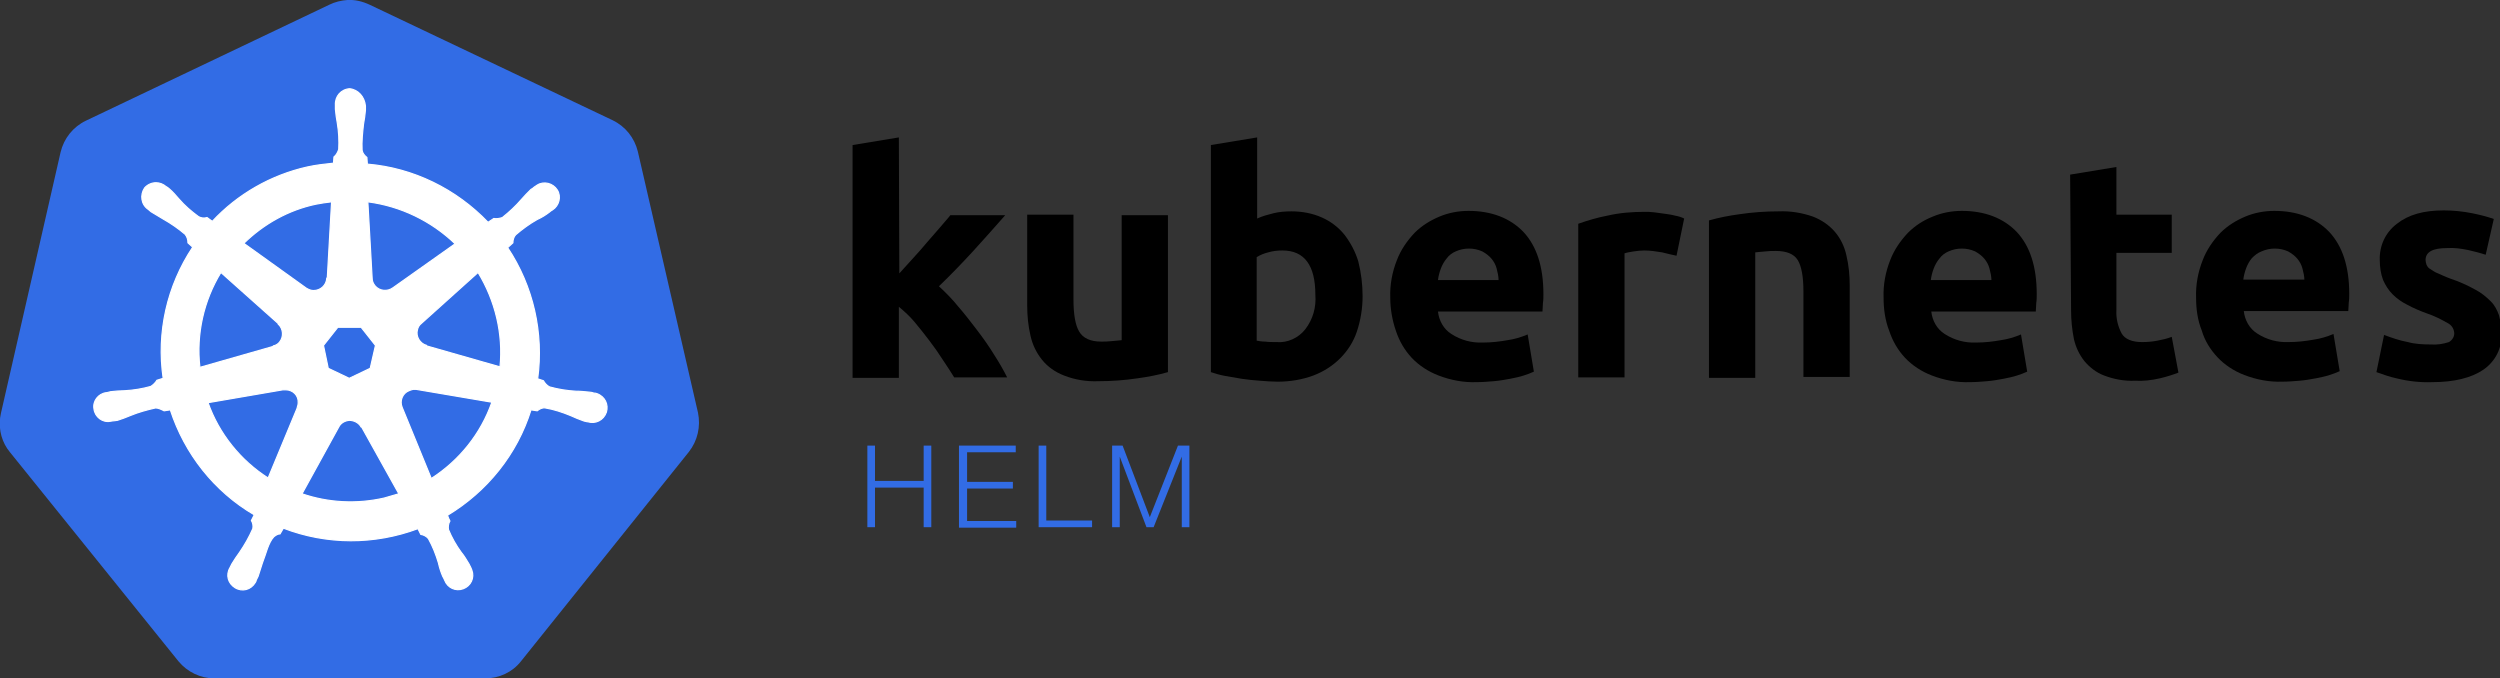 <?xml version="1.0" encoding="utf-8"?>
<!-- Generator: Adobe Illustrator 21.1.0, SVG Export Plug-In . SVG Version: 6.00 Build 0)  -->
<svg version="1.1" id="svg2" xmlns="http://www.w3.org/2000/svg" xmlns:xlink="http://www.w3.org/1999/xlink" x="0px" y="0px"
	 viewBox="0 0 524 142.2" style="enable-background:new 0 0 524 142.2;" xml:space="preserve">
<rect x="0" y="0" width="524" height="142.2" fill="#333333" stroke="none"/>
<style type="text/css">
	.st0{fill:#326CE5;}
	.st1{fill:#FFFFFF;stroke:#FFFFFF;stroke-width:0.25;}
</style>
<g id="layer1_1_">
	<g id="g3052_1_">
		<path id="path3055_1_" class="st0" d="M72.8,0c-1.3,0.1-2.6,0.4-3.8,1L18,25.3c-2.7,1.3-4.6,3.7-5.3,6.6L0.2,86.6
			c-0.6,2.6-0.1,5.3,1.3,7.4c0.2,0.3,0.4,0.5,0.6,0.8l35.3,43.8c1.9,2.3,4.7,3.6,7.6,3.6h56.6c3,0,5.8-1.3,7.6-3.6l35.2-43.9
			c1.8-2.3,2.5-5.3,1.9-8.2l-12.6-54.7c-0.7-2.9-2.6-5.3-5.3-6.6L77.5,1C76,0.3,74.4-0.1,72.8,0z"/>
		<path id="path3059_1_" class="st1" d="M73.3,18.6c-1.8,0.1-3.1,1.6-3,3.4c0,0,0,0.1,0,0.1c0,0.2,0,0.6,0,0.8
			c0.1,1,0.2,1.9,0.4,2.9c0.3,1.8,0.4,3.7,0.3,5.5c-0.2,0.6-0.5,1.2-1,1.6l-0.1,1.3c-1.9,0.2-3.7,0.4-5.5,0.8
			c-7.6,1.7-14.6,5.7-19.9,11.4l-1.1-0.8c-0.6,0.2-1.3,0.1-1.8-0.2c-1.5-1.1-2.9-2.3-4.1-3.7c-0.6-0.7-1.3-1.5-2-2.1
			c-0.2-0.2-0.5-0.4-0.7-0.5c-0.6-0.5-1.3-0.8-2.1-0.8c-0.9,0-1.8,0.4-2.4,1.1c-1,1.5-0.7,3.5,0.8,4.5l0,0c0.2,0.2,0.5,0.4,0.6,0.5
			c0.8,0.5,1.7,1,2.5,1.5c1.6,0.9,3.2,2,4.6,3.2c0.4,0.5,0.6,1.1,0.6,1.8l1,0.9c-5.4,8.1-7.6,17.9-6.2,27.5l-1.3,0.4
			c-0.3,0.5-0.8,1-1.3,1.3c-1.8,0.5-3.6,0.8-5.5,0.9c-1,0-2,0.1-2.9,0.2l-0.8,0.2h-0.1c-1.7,0.2-2.9,1.8-2.6,3.4
			c0.2,1.7,1.8,2.9,3.4,2.6c0.2,0,0.4-0.1,0.6-0.1l0,0h0.1l0.8-0.1c0.9-0.3,1.8-0.6,2.7-1c1.7-0.7,3.5-1.2,5.3-1.6
			c0.6,0,1.2,0.3,1.8,0.6l1.3-0.2c3,9.2,9.2,17.1,17.6,22l-0.6,1.2c0.3,0.5,0.4,1.1,0.3,1.7c-0.8,1.8-1.7,3.4-2.8,5
			c-0.6,0.8-1.1,1.6-1.6,2.4c-0.1,0.2-0.3,0.6-0.4,0.8c-0.9,1.5-0.4,3.3,1.1,4.2s3.3,0.4,4.2-1.1c0.1-0.2,0.2-0.3,0.2-0.5l0,0
			c0.1-0.2,0.3-0.6,0.4-0.8c0.3-0.9,0.6-1.9,0.9-2.8c0.8-2,1.2-4.2,2.4-5.5c0.4-0.3,0.8-0.6,1.3-0.6l0.7-1.2
			c9.1,3.5,19.1,3.5,28.2,0.1l0.6,1.2c0.6,0.1,1.2,0.4,1.6,0.9c0.9,1.6,1.6,3.4,2.1,5.1c0.2,0.9,0.5,1.9,0.9,2.8
			c0.1,0.2,0.3,0.5,0.4,0.8c0.6,1.6,2.3,2.4,3.9,1.8c1.6-0.6,2.4-2.3,1.8-3.9c-0.1-0.2-0.1-0.3-0.2-0.5c-0.1-0.2-0.3-0.6-0.4-0.8
			c-0.5-0.8-1-1.7-1.6-2.4c-1.1-1.5-2-3.1-2.7-4.8c-0.1-0.6,0-1.3,0.3-1.8c-0.2-0.4-0.4-0.8-0.5-1.2c8.3-5,14.6-12.8,17.5-22.1
			l1.3,0.2c0.5-0.4,1.1-0.7,1.7-0.6c1.8,0.3,3.6,0.9,5.3,1.6c0.9,0.4,1.8,0.8,2.7,1.1c0.2,0.1,0.5,0.1,0.8,0.2h0.1l0,0
			c1.6,0.5,3.3-0.3,3.9-2c0.5-1.6-0.3-3.3-2-3.9c-0.2-0.1-0.4-0.1-0.6-0.1c-0.3-0.1-0.6-0.2-0.9-0.2c-1-0.1-1.9-0.2-2.9-0.2
			c-1.8-0.1-3.7-0.4-5.5-0.9c-0.6-0.3-1-0.8-1.3-1.3l-1.2-0.4c1.3-9.6-0.9-19.4-6.3-27.5l1.1-1c0-0.6,0.2-1.3,0.6-1.7
			c1.4-1.2,2.9-2.3,4.5-3.2c0.9-0.4,1.7-0.9,2.5-1.5c0.2-0.2,0.5-0.4,0.7-0.5c1.4-0.9,1.9-2.8,1-4.2s-2.8-1.9-4.2-1
			c-0.2,0.1-0.4,0.3-0.6,0.4c-0.2,0.2-0.5,0.4-0.7,0.5c-0.7,0.7-1.4,1.4-2,2.1c-1.2,1.4-2.5,2.6-4,3.8c-0.6,0.2-1.2,0.3-1.8,0.2
			l-1.2,0.8c-6.7-7-15.7-11.4-25.3-12.2c0-0.4-0.1-1.1-0.1-1.4c-0.5-0.4-0.9-0.9-1-1.5c-0.1-1.9,0.1-3.7,0.3-5.5
			c0.2-1,0.3-1.9,0.4-2.9c0-0.2,0-0.6,0-0.9C76.4,20.3,75.1,18.8,73.3,18.6L73.3,18.6L73.3,18.6z M69.5,42.3l-0.9,16h-0.1
			c-0.1,1.5-1.3,2.6-2.8,2.6c-0.5,0-1-0.2-1.5-0.5l0,0L51.1,51c4.2-4.1,9.4-7,15.1-8.2C67.3,42.6,68.4,42.4,69.5,42.3z M77.1,42.3
			c6.9,0.9,13.3,4,18.3,8.8l-13,9.2l0,0c-1.2,0.9-2.9,0.7-3.8-0.4c-0.4-0.5-0.6-1-0.6-1.6l0,0L77.1,42.3z M46.3,57.1l12,10.7v0.1
			c1.1,1,1.2,2.7,0.3,3.8c-0.3,0.4-0.8,0.7-1.3,0.8v0.1l-15.4,4.4C41.1,70,42.7,63,46.3,57.1z M100.2,57.1
			c3.6,5.9,5.3,12.9,4.6,19.8l-15.4-4.4v-0.1c-1.4-0.4-2.3-1.9-1.9-3.3c0.1-0.5,0.4-1,0.8-1.3l0,0L100.2,57.1L100.2,57.1L100.2,57.1
			z M70.8,68.6h4.9l3,3.8l-1.1,4.8l-4.4,2.1l-4.4-2.1l-1-4.8L70.8,68.6z M86.6,81.6c0.2,0,0.4,0,0.6,0l0,0l15.9,2.7
			c-2.3,6.6-6.8,12.2-12.7,16l-6.1-14.9l0,0c-0.6-1.4,0.1-3,1.4-3.5C85.9,81.8,86.2,81.7,86.6,81.6L86.6,81.6L86.6,81.6z M59.9,81.7
			c1.5,0,2.7,1.2,2.6,2.7c0,0.4-0.1,0.7-0.2,1v0.1l-6.1,14.7c-5.8-3.7-10.3-9.3-12.6-15.8l15.7-2.7l0,0
			C59.5,81.7,59.7,81.7,59.9,81.7L59.9,81.7L59.9,81.7z M73.2,88.1c1,0,2,0.5,2.5,1.4h0.1l7.8,14c-1,0.3-2.1,0.6-3.1,0.9
			c-5.7,1.3-11.7,1-17.2-0.9l7.7-14l0,0C71.4,88.7,72.2,88.2,73.2,88.1L73.2,88.1z"/>
	</g>
</g>
<g>
	<path d="M188.5,57.3l2.9-3.2c1-1.1,2-2.2,2.9-3.3l2.7-3.1c0.8-1,1.6-1.8,2.2-2.6h11.5c-2.3,2.6-4.5,5.1-6.7,7.5s-4.6,4.9-7.2,7.4
		c1.4,1.3,2.8,2.7,4,4.2c1.4,1.6,2.7,3.3,4,5c1.3,1.7,2.5,3.4,3.6,5.2c1.1,1.7,2,3.3,2.7,4.7h-11.1c-0.7-1.1-1.5-2.4-2.4-3.7
		c-0.9-1.4-1.8-2.7-2.8-4c-1-1.3-2-2.6-3.1-3.9c-1-1.2-2.1-2.2-3.3-3.2v14.9h-9.7V30.4l9.7-1.6L188.5,57.3L188.5,57.3z"/>
	<path d="M244.8,78c-2.1,0.6-4.2,1-6.4,1.3c-2.7,0.4-5.4,0.6-8.2,0.6c-2.5,0.1-4.9-0.3-7.2-1.2c-1.8-0.7-3.4-1.8-4.6-3.3
		c-1.2-1.5-2-3.2-2.4-5c-0.5-2.1-0.7-4.3-0.7-6.4v-19h9.7v17.8c0,3.1,0.4,5.4,1.2,6.7c0.8,1.4,2.4,2.1,4.6,2.1c0.7,0,1.4,0,2.2-0.1
		c0.8-0.1,1.5-0.1,2.1-0.2V45.1h9.7V78z"/>
	<path d="M285.6,62.1c0,2.5-0.4,5-1.2,7.4c-0.7,2.1-1.9,4-3.5,5.6c-1.6,1.6-3.5,2.8-5.6,3.6c-2.4,0.9-5,1.3-7.5,1.3
		c-1.2,0-2.4-0.1-3.7-0.2c-1.3-0.1-2.5-0.2-3.8-0.4c-1.2-0.2-2.4-0.4-3.5-0.6c-1.1-0.2-2.1-0.5-3-0.8V30.4l9.7-1.6v17
		c1.1-0.5,2.2-0.8,3.4-1.1c1.2-0.3,2.5-0.4,3.8-0.4c2.2,0,4.4,0.4,6.4,1.3c1.8,0.8,3.4,2,4.7,3.6c1.3,1.7,2.3,3.6,2.9,5.6
		C285.3,57.2,285.6,59.6,285.6,62.1z M275.7,61.8c0-6.2-2.3-9.3-6.9-9.3c-1,0-2,0.1-3,0.4c-0.8,0.2-1.6,0.5-2.4,1v17.5
		c0.5,0.1,1.1,0.2,1.8,0.2c0.7,0.1,1.5,0.1,2.4,0.1c2.3,0.2,4.6-0.9,6-2.7C275.2,66.9,275.9,64.4,275.7,61.8z"/>
	<path d="M291.4,62.4c-0.1-2.7,0.4-5.4,1.4-7.9c0.8-2.1,2.1-4,3.7-5.7c1.5-1.5,3.3-2.6,5.2-3.4c1.9-0.8,4-1.2,6.1-1.2
		c4.8,0,8.7,1.5,11.5,4.4c2.8,3,4.2,7.3,4.2,13.1c0,0.6,0,1.2-0.1,1.8c0,0.7-0.1,1.3-0.1,1.8h-21.9c0.2,1.9,1.2,3.7,2.8,4.7
		c2,1.3,4.3,1.9,6.6,1.8c1.8,0,3.5-0.2,5.2-0.5c1.4-0.2,2.8-0.6,4.2-1.2l1.3,7.8c-0.7,0.3-1.4,0.6-2.1,0.8c-0.9,0.3-1.9,0.5-2.9,0.7
		c-1.1,0.2-2.2,0.4-3.4,0.5c-1.2,0.1-2.4,0.2-3.6,0.2c-2.7,0.1-5.4-0.4-8-1.4c-2.1-0.8-4.1-2.1-5.6-3.7c-1.5-1.6-2.6-3.5-3.3-5.6
		C291.8,67.1,291.4,64.7,291.4,62.4z M314.1,58.7c0-0.8-0.2-1.6-0.4-2.4c-0.2-0.8-0.6-1.5-1.1-2.1c-0.5-0.6-1.2-1.1-1.9-1.5
		c-0.9-0.4-1.8-0.6-2.8-0.6c-1,0-1.9,0.2-2.8,0.6c-0.7,0.3-1.4,0.8-1.9,1.5c-0.5,0.6-0.9,1.3-1.2,2.1c-0.3,0.8-0.5,1.6-0.6,2.4
		L314.1,58.7L314.1,58.7z"/>
	<path d="M351.4,53.6c-0.9-0.2-1.9-0.4-3-0.7c-1.2-0.2-2.5-0.4-3.8-0.4c-0.7,0-1.5,0.1-2.2,0.2c-0.6,0.1-1.3,0.2-1.9,0.4v26h-9.7
		V46.9c2-0.7,4-1.3,6.1-1.7c2.6-0.6,5.2-0.8,7.9-0.8c0.5,0,1.1,0,1.9,0.1s1.5,0.2,2.2,0.3s1.5,0.2,2.2,0.4c0.6,0.1,1.3,0.3,1.9,0.6
		L351.4,53.6z"/>
	<path d="M358.2,46.2c2.1-0.6,4.2-1,6.4-1.3c2.7-0.4,5.4-0.6,8.2-0.6c2.5-0.1,4.9,0.3,7.2,1.1c1.8,0.7,3.4,1.8,4.6,3.2
		c1.2,1.4,2,3.1,2.4,4.9c0.5,2.1,0.7,4.2,0.7,6.3v19.2H378V61.1c0-3.1-0.4-5.3-1.2-6.6s-2.4-1.9-4.6-1.9c-0.7,0-1.4,0-2.2,0.1
		s-1.5,0.1-2.1,0.2v26.3h-9.7L358.2,46.2L358.2,46.2z"/>
	<path d="M394.8,62.4c-0.1-2.7,0.4-5.4,1.4-7.9c0.8-2.1,2.1-4,3.7-5.7c1.5-1.5,3.2-2.6,5.2-3.4c1.9-0.8,4-1.2,6.1-1.2
		c4.8,0,8.7,1.5,11.5,4.4c2.8,3,4.2,7.3,4.2,13.1c0,0.6,0,1.2-0.1,1.8c0,0.7-0.1,1.3-0.1,1.8h-21.9c0.2,1.9,1.2,3.7,2.8,4.7
		c2,1.3,4.3,1.9,6.6,1.8c1.8,0,3.5-0.2,5.2-0.5c1.4-0.2,2.8-0.6,4.2-1.2l1.3,7.8c-0.7,0.3-1.4,0.6-2.1,0.8c-0.9,0.3-1.9,0.5-2.9,0.7
		c-1.1,0.2-2.2,0.4-3.4,0.5c-1.2,0.1-2.4,0.2-3.6,0.2c-2.7,0.1-5.4-0.4-8-1.4c-2.1-0.8-4.1-2.1-5.6-3.7c-1.5-1.6-2.6-3.5-3.3-5.6
		C395.1,67.1,394.8,64.7,394.8,62.4z M417.4,58.7c0-0.8-0.2-1.6-0.4-2.4c-0.2-0.8-0.6-1.5-1.1-2.1c-0.5-0.6-1.2-1.1-1.9-1.5
		c-0.9-0.4-1.8-0.6-2.8-0.6c-1,0-1.9,0.2-2.8,0.6c-0.7,0.3-1.4,0.8-1.9,1.5c-0.5,0.6-0.9,1.3-1.2,2.1c-0.3,0.8-0.5,1.6-0.6,2.4
		L417.4,58.7L417.4,58.7z"/>
	<path d="M433.9,36.6l9.7-1.6v10h11.6v8h-11.6v12c-0.1,1.7,0.3,3.4,1.1,4.9c0.7,1.2,2.2,1.8,4.3,1.8c1.1,0,2.2-0.1,3.2-0.3
		c1-0.2,2-0.4,3-0.8l1.4,7.5c-1.3,0.5-2.6,0.9-3.9,1.2c-1.7,0.4-3.5,0.6-5.2,0.5c-2.2,0.1-4.4-0.3-6.5-1.1c-1.6-0.6-3-1.7-4.1-3
		c-1.1-1.4-1.8-2.9-2.2-4.6c-0.4-2-0.6-4-0.6-6L433.9,36.6L433.9,36.6z"/>
	<path d="M460.3,62.4c-0.1-2.7,0.4-5.4,1.4-7.9c0.8-2.1,2.1-4,3.7-5.7c1.5-1.5,3.3-2.6,5.2-3.4c1.9-0.8,4-1.2,6.1-1.2
		c4.8,0,8.7,1.5,11.5,4.4c2.8,3,4.2,7.3,4.2,13c0,0.6,0,1.2-0.1,1.8c0,0.7-0.1,1.3-0.1,1.8h-21.9c0.2,1.9,1.2,3.7,2.8,4.7
		c2,1.3,4.3,1.9,6.6,1.8c1.8,0,3.5-0.2,5.2-0.5c1.4-0.2,2.8-0.6,4.2-1.2l1.3,7.8c-0.7,0.3-1.4,0.6-2.1,0.8c-0.9,0.3-1.9,0.5-2.9,0.7
		c-1.1,0.2-2.2,0.4-3.4,0.5c-1.2,0.1-2.4,0.2-3.6,0.2c-2.7,0.1-5.4-0.4-8-1.4c-2.1-0.8-4.1-2.1-5.6-3.7c-1.5-1.6-2.7-3.5-3.3-5.6
		C460.6,67.1,460.3,64.7,460.3,62.4z M483,58.7c0-0.8-0.2-1.6-0.4-2.4c-0.2-0.8-0.6-1.5-1.1-2.1c-0.5-0.6-1.2-1.1-1.9-1.5
		c-0.9-0.4-1.8-0.6-2.8-0.6c-1,0-1.9,0.2-2.8,0.6c-0.8,0.3-1.4,0.8-2,1.4c-0.5,0.6-0.9,1.3-1.2,2.1c-0.3,0.8-0.5,1.6-0.6,2.4H483z"
		/>
	<path d="M509.5,72.2c1.3,0.1,2.6-0.1,3.8-0.5c0.7-0.4,1.2-1.2,1.1-2c-0.1-0.9-0.6-1.6-1.4-2c-1.4-0.8-2.8-1.5-4.3-2
		c-1.4-0.5-2.8-1.1-4.1-1.8c-1.2-0.6-2.2-1.3-3.1-2.2c-0.9-0.9-1.5-1.9-2-3c-0.5-1.3-0.7-2.8-0.7-4.2c-0.1-3,1.2-5.8,3.6-7.6
		c2.4-1.9,5.6-2.8,9.8-2.8c2,0,4,0.2,6,0.6c1.5,0.3,3.1,0.7,4.5,1.2l-1.7,7.5c-1.2-0.4-2.4-0.7-3.7-1c-1.5-0.3-2.9-0.5-4.4-0.4
		c-3,0-4.5,0.8-4.5,2.5c0,0.3,0.1,0.7,0.2,1c0.2,0.4,0.4,0.7,0.8,0.9c0.5,0.3,1,0.7,1.6,0.9c0.7,0.3,1.5,0.7,2.6,1.1
		c1.8,0.6,3.6,1.4,5.2,2.3c1.2,0.6,2.3,1.5,3.3,2.5c0.8,0.8,1.3,1.8,1.7,2.9c0.3,1.2,0.5,2.5,0.5,3.8c0.2,3-1.3,5.9-3.8,7.6
		c-2.5,1.7-6.1,2.6-10.7,2.6c-2.5,0.1-5.1-0.2-7.5-0.8c-1.4-0.3-2.8-0.8-4.2-1.3l1.6-7.8c1.6,0.6,3.3,1.2,5,1.5
		C506.1,72.1,507.8,72.2,509.5,72.2z"/>
	<g>
		<path class="st0" d="M183.4,93.4v7.4h10.2v-7.4h1.6v17.1h-1.6v-8.3h-10.2v8.3h-1.6V93.4H183.4z"/>
		<path class="st0" d="M212.9,93.4v1.4h-10.2v6.2h9.6v1.4h-9.6v6.8H213v1.4h-12V93.4H212.9z"/>
		<path class="st0" d="M219.3,93.4v15.7h9.6v1.4h-11.2V93.4H219.3z"/>
		<path class="st0" d="M235.3,93.4l5.7,15l5.9-15h2.4v17.1h-1.6V95.7h0l-5.9,14.8h-1.5l-5.6-14.8h0v14.8h-1.6V93.4H235.3z"/>
	</g>
</g>
</svg>
